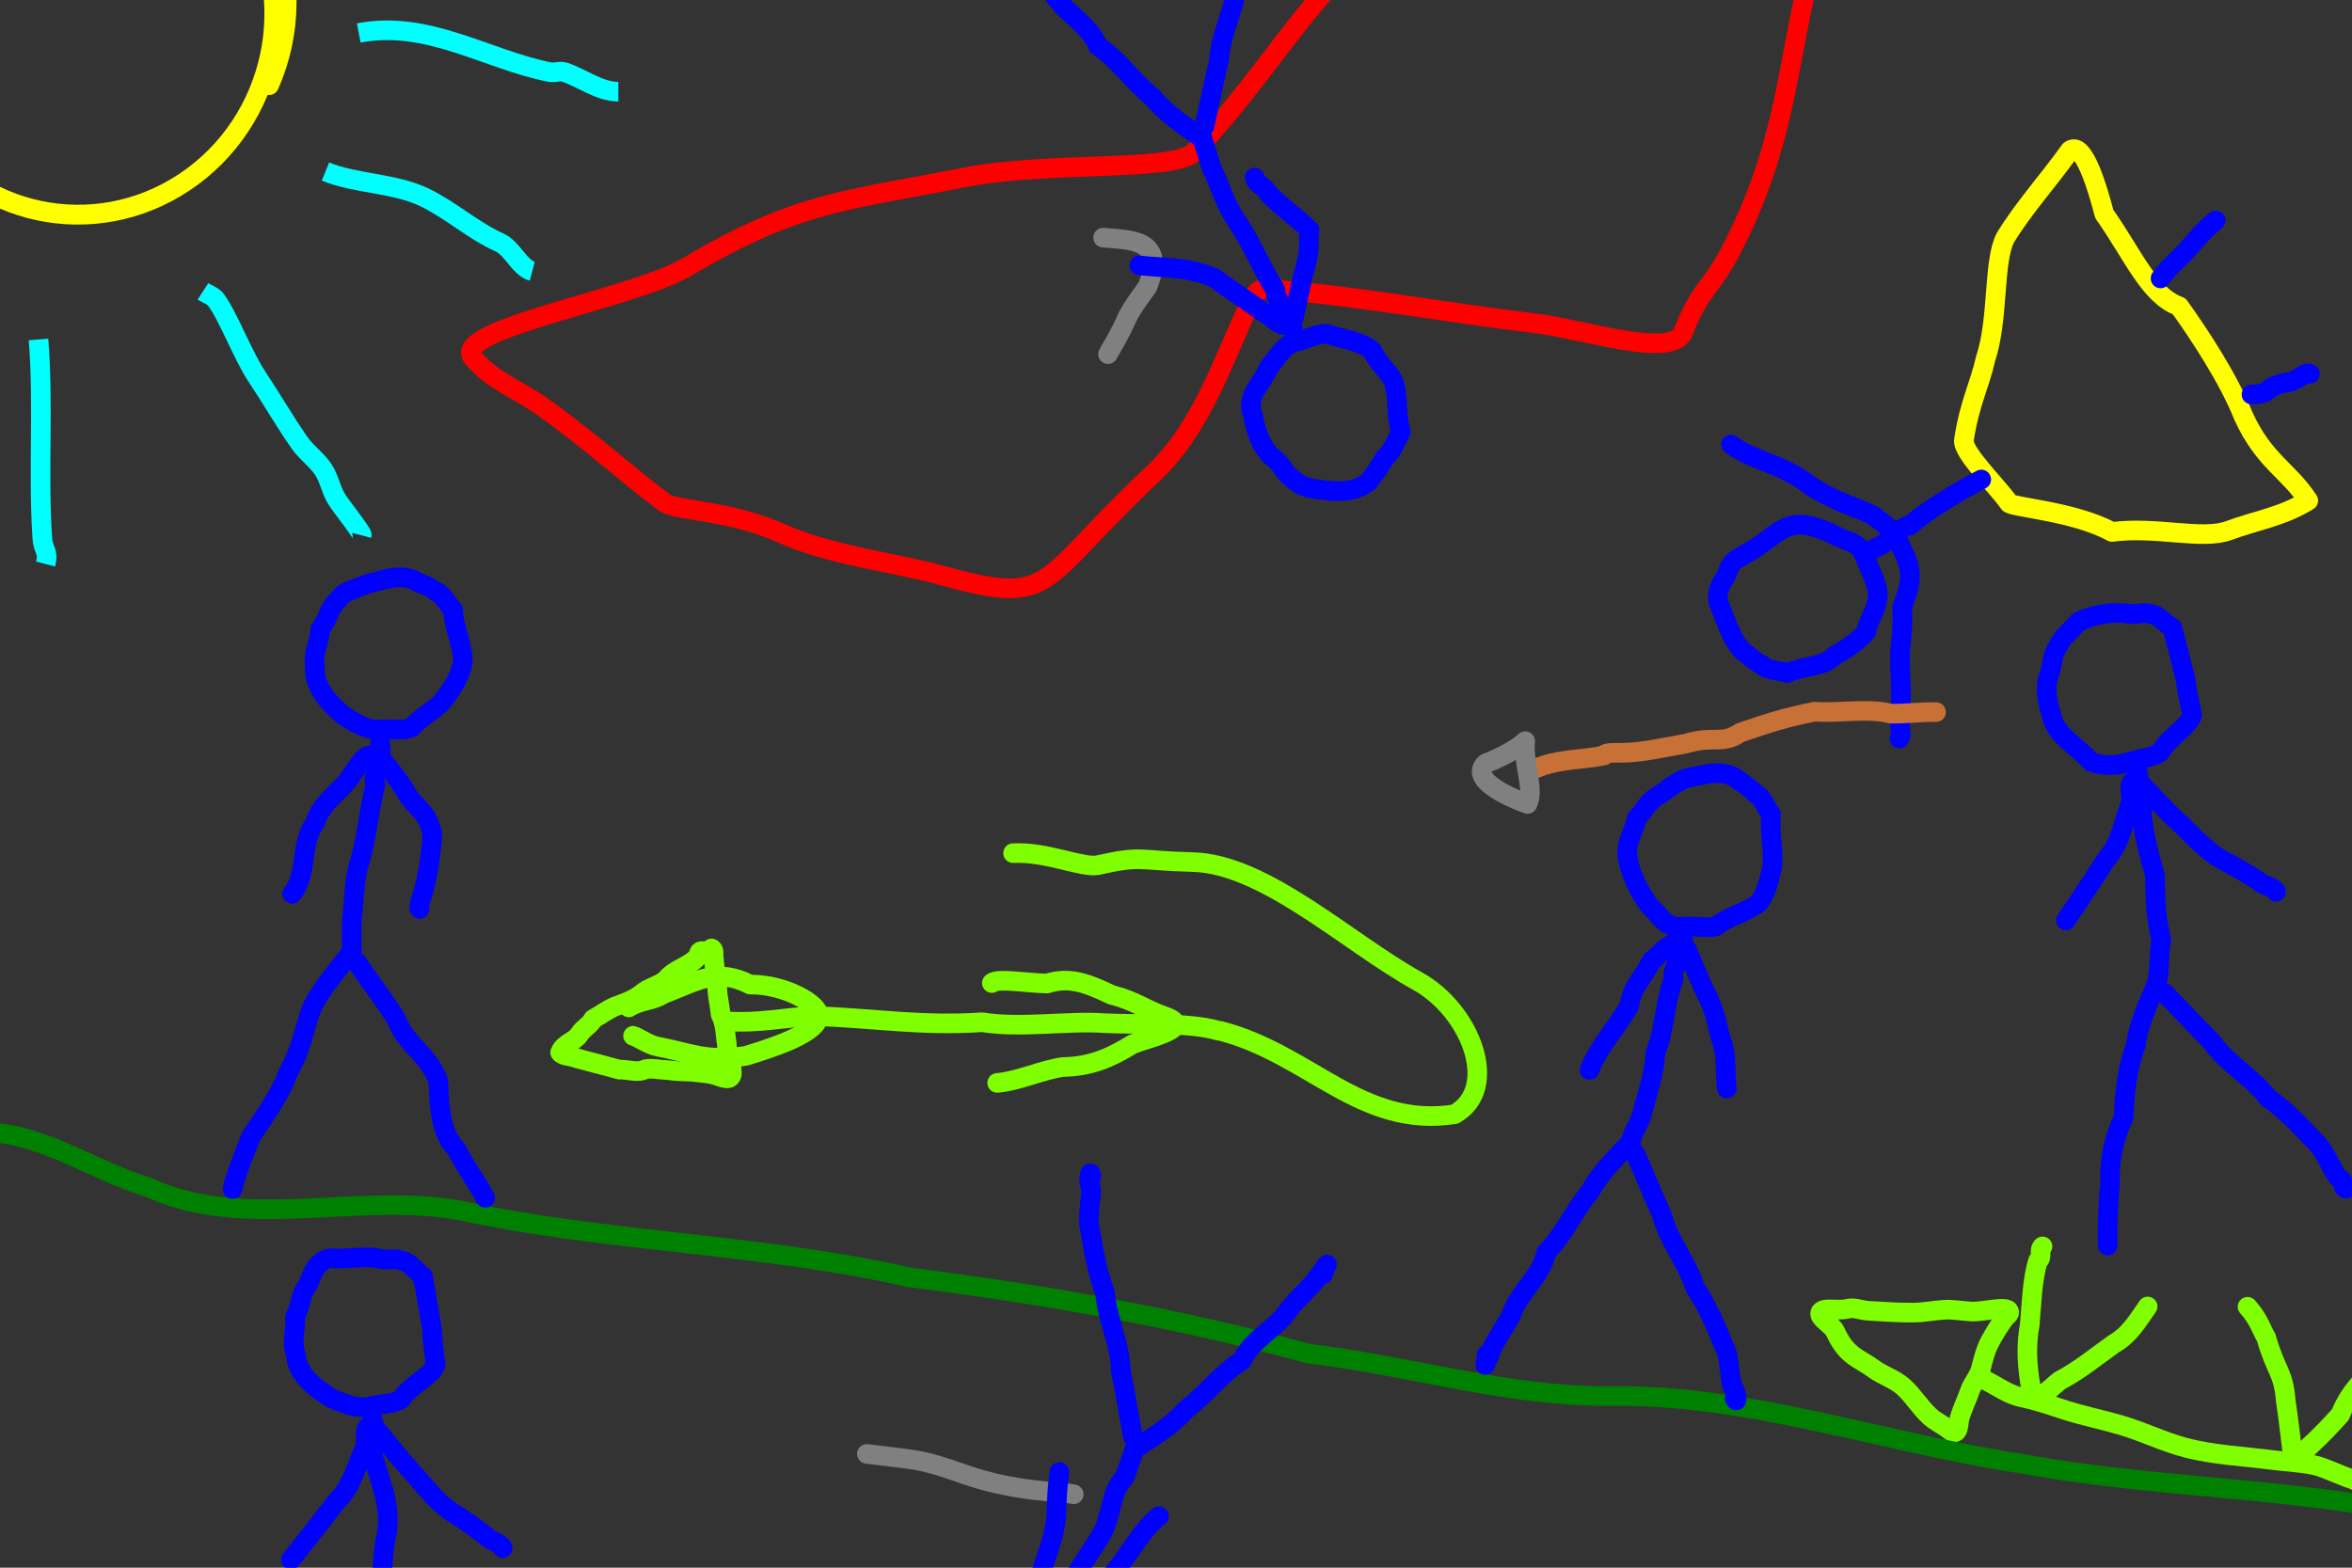 <?xml version="1.0" encoding="UTF-8" standalone="no"?>
<!-- Created with Inkscape (http://www.inkscape.org/) -->

<svg
   xmlns:dc="http://purl.org/dc/elements/1.1/"
   xmlns:cc="http://creativecommons.org/ns#"
   xmlns:rdf="http://www.w3.org/1999/02/22-rdf-syntax-ns#"
   xmlns:svg="http://www.w3.org/2000/svg"
   xmlns="http://www.w3.org/2000/svg"
   xmlns:sodipodi="http://sodipodi.sourceforge.net/DTD/sodipodi-0.dtd"
   xmlns:inkscape="http://www.inkscape.org/namespaces/inkscape"
   width="480"
   height="320"
   id="svg2"
   version="1.1"
   inkscape:version="0.47 r22583"
   sodipodi:docname="itnas223.svg"
   inkscape:export-xdpi="90"
   inkscape:export-ydpi="90"
   inkscape:export-filename="itnas223.png">
  <rect width="100%" height="100%" fill="#333333" stroke="none"/>
  <defs
     id="defs4" />
  <sodipodi:namedview
     id="base"
     pagecolor="#ffffff"
     bordercolor="#666666"
     borderopacity="1.0"
     inkscape:pageopacity="1"
     inkscape:pageshadow="2"
     inkscape:zoom="1"
     inkscape:cx="249.66272"
     inkscape:cy="178.04878"
     inkscape:document-units="px"
     inkscape:current-layer="layer1"
     showgrid="false"
     inkscape:snap-nodes="true"
     inkscape:snap-global="false"
     inkscape:snap-grids="true"
     showguides="true"
     inkscape:window-width="1280"
     inkscape:window-height="998"
     inkscape:window-x="-4"
     inkscape:window-y="-4"
     inkscape:window-maximized="1">
    <inkscape:grid
       empspacing="5"
       visible="true"
       enabled="true"
       snapvisiblegridlinesonly="true"
       type="xygrid"
       id="grid2816" />
  </sodipodi:namedview>
  <g
     inkscape:label="Layer 1"
     inkscape:groupmode="layer"
     id="layer1"
     transform="translate(0,0)">
    <g
       id="g4206"
       transform="matrix(0.253,-0.967,0.967,0.253,-1756.534,-66.556)">
      <path
         sodipodi:open="true"
         inkscape:transform-center-y="29.238219"
         inkscape:transform-center-x="-32.091535"
         transform="matrix(-1.101,-0.08,0.082,-1.07,828.54,2023.219)"
         sodipodi:end="4.8040282"
         sodipodi:start="0.80631561"
         d="m 446.687,263.774 c -14.649,14.048 -37.913,13.562 -51.961,-1.087 -14.048,-14.649 -13.562,-37.913 1.087,-51.961 7.687,-7.372 18.194,-11.046 28.8,-10.072"
         sodipodi:ry="36.75"
         sodipodi:rx="36.75"
         sodipodi:cy="237.25"
         sodipodi:cx="421.25"
         id="path3750"
         style="color:#000000;fill:none;stroke:#ffff00;stroke-width:3.674;stroke-linecap:round;stroke-linejoin:round;stroke-miterlimit:4;stroke-opacity:1;stroke-dasharray:none;stroke-dashoffset:0;marker:none;visibility:visible;display:inline;overflow:visible;enable-background:accumulate"
         sodipodi:type="arc" />
      <path
         transform="matrix(1.104,0,0,1.073,-83.736,1479.149)"
         sodipodi:open="true"
         sodipodi:end="4.0435768"
         sodipodi:start="0.73974463"
         sodipodi:type="arc"
         style="color:#000000;fill:none;stroke:#ffff00;stroke-width:3.674;stroke-linecap:round;stroke-linejoin:round;stroke-miterlimit:4;stroke-opacity:1;stroke-dasharray:none;stroke-dashoffset:0;marker:none;visibility:visible;display:inline;overflow:visible;enable-background:accumulate"
         id="path3752"
         sodipodi:cx="421.25"
         sodipodi:cy="237.25"
         sodipodi:rx="36.75"
         sodipodi:ry="36.75"
         d="m 448.395,262.023 c -13.682,14.992 -36.926,16.054 -51.918,2.372 -14.992,-13.682 -16.054,-36.926 -2.372,-51.918 1.34,-1.469 2.798,-2.826 4.358,-4.059" />
      <path
         id="path3761"
         d="m 322.308,1709.109 c -8.138,-0.029 -40.644,0.356 -45,-4"
         style="color:#000000;fill:none;stroke:#00ffff;stroke-width:4;stroke-linecap:butt;stroke-linejoin:miter;stroke-miterlimit:4;stroke-opacity:1;stroke-dasharray:none;stroke-dashoffset:0;marker:none;visibility:visible;display:inline;overflow:visible;enable-background:accumulate" />
      <path
         id="path3763"
         d="m 315.308,1742.109 c -12.718,4.448 -26.171,6.723 -39,11 -2.622,0.874 -2.191,2 -5,2"
         style="color:#000000;fill:none;stroke:#00ffff;stroke-width:4;stroke-linecap:butt;stroke-linejoin:miter;stroke-miterlimit:4;stroke-opacity:1;stroke-dasharray:none;stroke-dashoffset:0;marker:none;visibility:visible;display:inline;overflow:visible;enable-background:accumulate" />
      <path
         id="path3765-5"
         d="m 333.308,1772.109 c -0.333,1 -0.342,2.177 -1,3 -2.609,3.261 -9.697,8.285 -13,12 -3.605,4.056 -7.495,7.858 -11,12 -1.553,1.835 -2.392,4.213 -4,6 -1.428,1.586 -3.491,2.491 -5,4 -1.247,1.247 -5.462,7 -6,7"
         style="color:#000000;fill:none;stroke:#00ffff;stroke-width:4;stroke-linecap:butt;stroke-linejoin:miter;stroke-miterlimit:4;stroke-opacity:1;stroke-dasharray:none;stroke-dashoffset:0;marker:none;visibility:visible;display:inline;overflow:visible;enable-background:accumulate" />
      <path
         id="path3767"
         d="m 363.308,1790.109 c -0.875,6.823 1.346,14.271 0,21 -1.164,5.821 -4.041,11.247 -5,17 -0.492,2.951 -4,5.304 -4,8"
         style="color:#000000;fill:none;stroke:#00ffff;stroke-width:4;stroke-linecap:butt;stroke-linejoin:miter;stroke-miterlimit:4;stroke-opacity:1;stroke-dasharray:none;stroke-dashoffset:0;marker:none;visibility:visible;display:inline;overflow:visible;enable-background:accumulate" />
      <path
         id="path3775-1"
         d="m 392.411,1789.523 c 6.191,12.931 1.36,26.518 2.137,39.755 0.059,0.998 0.825,1.904 0.76,2.902 -0.252,3.833 -2.066,7.904 -1.084,11.654"
         style="color:#000000;fill:none;stroke:#00ffff;stroke-width:4;stroke-linecap:butt;stroke-linejoin:miter;stroke-miterlimit:4;stroke-opacity:1;stroke-dasharray:none;stroke-dashoffset:0;marker:none;visibility:visible;display:inline;overflow:visible;enable-background:accumulate" />
    </g>
    <path
       style="fill:none;stroke:#80ff00;stroke-width:4;stroke-linecap:round;stroke-linejoin:round;stroke-miterlimit:4;stroke-opacity:1;stroke-dasharray:none"
       d="m 480.731,302.241 c 6.55,0.475 11.946,5.329 17.775,8.148 5.289,2.736 8.742,6.44 13.421,11.075 3.81,4.811 9.618,9.396 17.036,12.485 6.305,2.472 12.926,3.751 19.952,3.373 4.014,0.028 8.109,0.296 11.674,-1.305 8.533,-2.443 15.64,-6.916 24.411,-9.006 3.434,-1.416 7.574,-3.094 8.272,-3.444 6.573,-1.482 8.801,-8.147 9.023,-11.31 -0.337,0.279 0.096,-1.566 0.504,-1.765"
       id="path4123"
       sodipodi:nodetypes="cccccccccc" />
    <path
       style="fill:none;stroke:#80ff00;stroke-width:4;stroke-linecap:round;stroke-linejoin:round;stroke-miterlimit:4;stroke-opacity:1;stroke-dasharray:none"
       d="m 438.297,266.68 c -1.967,2.812 -3.713,5.849 -6.926,7.646 -3.59,2.563 -7.003,5.382 -11.045,7.518 -2.227,1.729 -6.872,6.781 -5.861,1.403 -0.793,-4.43 -1.015,-8.672 -0.24,-12.776 0.401,-4.37 0.503,-9.371 1.698,-13.108 1.053,-0.72 0.042,-2.122 0.917,-2.946"
       id="path2956" />
    <path
       style="color:#000000;fill:none;stroke:#80ff00;stroke-width:4;stroke-linecap:round;stroke-linejoin:round;stroke-miterlimit:4;stroke-opacity:1;stroke-dasharray:none;stroke-dashoffset:0;marker:none;visibility:visible;display:inline;overflow:visible;enable-background:accumulate"
       d="m 405.391,281.849 c 2.475,1.263 4.552,2.864 7.42,3.444 2.976,0.603 5.848,1.624 8.797,2.579 3.248,1.051 7.602,1.966 11.244,3.03 4.549,1.329 8.5,3.355 13.148,4.586 5.667,1.501 11.705,1.755 17.589,2.512 2.959,0.381 5.904,0.474 8.848,1.114 2.271,0.494 6.486,2.697 8.67,3.106"
       id="path2833"
       sodipodi:nodetypes="csssssss" />
    <path
       style="color:#000000;fill:none;stroke:#80ff00;stroke-width:4;stroke-linecap:round;stroke-linejoin:round;stroke-miterlimit:4;stroke-opacity:1;stroke-dasharray:none;stroke-dashoffset:0;marker:none;visibility:visible;display:inline;overflow:visible;enable-background:accumulate"
       d="m 410.007,267.674 c -0.415,-1.233 -5.315,0.152 -7.626,0.042 -1.878,-0.09 -3.76,-0.477 -5.614,-0.363 -2.057,0.126 -4.097,0.543 -6.157,0.578 -3.092,0.053 -6.208,-0.202 -9.311,-0.369 -1.517,-0.081 -2.877,-0.785 -4.327,-0.396 -1.801,0.483 -5.025,-0.442 -5.481,0.769 -0.424,1.126 2.409,2.429 3.106,3.971 2.242,4.958 4.858,5.351 7.707,7.452 2.011,1.484 4.293,2.072 6.131,3.716 2.016,1.802 3.368,4.167 5.36,5.996 1.254,1.151 2.806,1.819 4.107,2.865 1.945,1.564 1.727,-1.435 2.02,-2.463 0.542,-1.902 1.437,-3.672 2.082,-5.537 0.557,-1.611 1.831,-2.903 2.268,-4.612 0.472,-1.848 0.936,-3.763 1.833,-5.441 0.859,-1.606 1.837,-3.182 2.909,-4.688 0.527,-0.74 1.201,-0.899 0.992,-1.521 z"
       id="path2870"
       sodipodi:nodetypes="csssssssssssssssss" />
    <path
       style="fill:none;stroke:#80ff00;stroke-width:4;stroke-linecap:round;stroke-linejoin:round;stroke-miterlimit:4;stroke-opacity:1;stroke-dasharray:none"
       d="m 489.272,272.107 c -0.28,0.549 -2.823,3.295 -3.568,4.757 -2.398,4.576 -5.6,5.845 -8.107,11.922 -3.86,4.282 -5.907,6.115 -9.522,9.396 -0.574,-4.039 -0.961,-8.118 -1.582,-12.144 -0.495,-6.166 -2.003,-5.95 -4.002,-13.017 -0.881,-1.329 -1.403,-3.618 -3.813,-6.281"
       id="path2958-6"
       sodipodi:nodetypes="ccccccc" />
    <path
       style="color:#000000;fill:none;stroke:#008000;stroke-width:4;stroke-linecap:butt;stroke-linejoin:miter;stroke-miterlimit:4;stroke-opacity:1;stroke-dasharray:none;stroke-dashoffset:0;marker:none;visibility:visible;display:inline;overflow:visible;enable-background:accumulate"
       d="m 509.277,313.435 c -31.015,-10.194 -64.452,-8.694 -96.409,-14.621 -28.438,-4.247 -56.129,-14.392 -84.952,-13.839 -20.786,-0.023 -40.349,-6.233 -60.908,-8.679 -26.755,-7.282 -53.491,-12.006 -81.444,-15.556 -29.36,-6.783 -62.156,-7.231 -91.469,-13.623 -21.042,-3.91 -44.138,4.364 -63.845,-4.767 -10.796,-3.244 -20.58,-10.398 -32.072,-11.226"
       id="path4190"
       sodipodi:nodetypes="cccccccc" />
    <path
       style="fill:none;stroke:#80ff00;stroke-width:4;stroke-linecap:round;stroke-linejoin:round;stroke-miterlimit:4;stroke-opacity:1;stroke-dasharray:none"
       d="m 145.205,193.603 c -0.061,1.873 -2.643,-0.739 -2.622,1.476 -1.841,2.28 -4.903,2.599 -6.707,4.942 -1.501,1.241 -3.505,1.538 -4.98,2.828 -1.589,1.291 -3.48,1.904 -5.345,2.582 -1.592,0.673 -2.964,1.753 -4.477,2.566 -0.769,1.401 -1.972,1.775 -2.829,3.111 -1.04,1.606 -3.152,1.775 -3.93,3.727 0.445,0.746 2.322,0.72 3.331,1.163 2.925,0.781 5.851,1.565 8.776,2.342 1.756,-0.089 3.691,0.76 5.271,-0.083 1.408,-0.29 2.931,0.136 4.381,0.158 1.629,0.228 3.477,0.312 5.159,0.355 1.76,0.252 3.498,0.22 5.285,0.877 1.401,0.512 3.164,1.124 2.804,-1.293 0.104,-1.752 -1.085,-3.469 -0.973,-5.232 -0.385,-2.018 -0.224,-3.987 -1.286,-6.042 -0.179,-2.099 -0.852,-4.362 -0.651,-6.394 -0.506,-1.84 -0.574,-3.773 -0.794,-5.572 0.006,-0.445 0.161,-1.293 -0.413,-1.511 z"
       id="path2942" />
    <path
       style="fill:none;stroke:#80ff00;stroke-width:4;stroke-linecap:round;stroke-linejoin:round;stroke-miterlimit:4;stroke-opacity:1;stroke-dasharray:none"
       d="m 129.196,211.43 c 0.759,0.132 3.144,1.885 5.164,2.234 6.351,1.173 9.66,3.119 17.889,1.853 4.446,-1.389 15.586,-4.709 14.703,-8.48 0.182,-1.832 -6.309,-6.098 -13.857,-6.067 -6.826,-3.4 -10.35,-0.943 -17.852,2.012 -1.972,1.314 -4.613,1.171 -6.904,2.656"
       id="path2958"
       sodipodi:nodetypes="ccccccc" />
    <path
       style="color:#000000;fill:none;stroke:#80ff00;stroke-width:4;stroke-linecap:round;stroke-linejoin:round;stroke-miterlimit:4;stroke-opacity:1;stroke-dasharray:none;stroke-dashoffset:0;marker:none;visibility:visible;display:inline;overflow:visible;enable-background:accumulate"
       d="m 249.234,210.472 c 18.199,4.783 28.504,19.878 47.592,16.976 9.41,-5.223 3.395,-21.123 -7.513,-27.171 -14.291,-7.924 -31.16,-23.951 -45.94,-24.31 -11.355,-0.276 -10.132,-1.434 -19.272,0.619 -3.074,0.69 -10.509,-2.807 -17.352,-2.435"
       id="path4125"
       sodipodi:nodetypes="ccssss" />
    <path
       style="fill:none;stroke:#80ff00;stroke-width:4;stroke-linecap:round;stroke-linejoin:round;stroke-miterlimit:4;stroke-opacity:1;stroke-dasharray:none"
       d="m 203.502,221.045 c 4.277,-0.334 9.241,-2.69 13.448,-3.244 5.512,-0.114 9.374,-1.688 14.24,-4.685 3.275,-1.3 12.989,-3.326 6.556,-5.65 -4.252,-1.456 -5.798,-3.081 -10.927,-4.408 -4.961,-2.343 -8.453,-3.758 -13.138,-2.307 -3.476,-0.006 -10.226,-1.178 -11.266,-0.095"
       id="path2956-7"
       sodipodi:nodetypes="ccccccc" />
    <path
       style="fill:none;stroke:#80ff00;stroke-width:4;stroke-linecap:round;stroke-linejoin:round;stroke-miterlimit:4;stroke-opacity:1;stroke-dasharray:none"
       d="m 148.665,208.502 c 6.258,0.37 11.239,-0.767 17.298,-1.124 12.406,0.458 22.166,2.123 34.497,1.283 7.655,1.273 17.714,-0.344 24.725,0.18 6.436,0.365 17.456,-0.245 23.392,1.531"
       id="path2952-1" />
    <g
       id="g5839"
       transform="matrix(0.991,-0.134,0.134,0.991,-44.464,61.89)">
      <path
         sodipodi:nodetypes="cccccsccccccc"
         id="path2905"
         d="m 372.351,148.129 c -3.258,0.665 -4.932,2.326 -6.579,2.8 -2.916,1.629 -1.952,1.625 -4.776,3.934 -0.749,2.507 -2.679,4.146 -2.916,7.03 -0.109,3.949 1.49,8.19 3.216,11.294 1.94,1.979 2.137,4.844 6.264,4.916 2.072,0.036 4.531,1.063 6.506,0.819 2.447,-1.589 6.695,-2.01 9.299,-3.574 1.984,-2.003 2.711,-4.57 3.664,-6.801 0.882,-3.547 0.352,-7.27 1.234,-10.817 -1.039,-1.616 -1.198,-3.785 -2.642,-4.577 -0.636,-1.086 -2.85,-2.993 -3.826,-3.921 -2.626,-1.962 -6.283,-1.289 -9.444,-1.103 z"
         style="fill:none;stroke:#0000ff;stroke-width:4;stroke-linecap:round;stroke-linejoin:round;stroke-miterlimit:4;stroke-opacity:1;stroke-dasharray:none" />
      <path
         sodipodi:nodetypes="ccccc"
         id="path2907"
         d="m 367.102,180.293 c -0.206,3.37 -3.644,6.634 -3.041,8.111 -2.505,4.508 -3.16,9.988 -5.721,14.458 -0.702,3.986 -2.571,7.6 -4.163,11.406 -0.49,1.969 -2.73,3.937 -3.22,5.905"
         style="fill:none;stroke:#0000ff;stroke-width:4;stroke-linecap:round;stroke-linejoin:round;stroke-miterlimit:4;stroke-opacity:1;stroke-dasharray:none" />
      <path
         d="m 351.504,222.661 c 0.842,2.77 2.435,8.961 3.72,13.156 0.72,5.792 3.762,10.042 4.719,15.662 1.974,3.882 3.012,7.884 4.221,12.433 1.149,2.627 -0.074,8.323 0.979,9.218 0.201,0.317 0.332,3.435 -0.221,1.789 m -13.965,-54.746 c -3.401,2.795 -7.087,5.404 -9.669,9.016 -3.784,3.414 -6.434,7.983 -10.483,11.053 -1.64,4.731 -6.522,7.135 -8.705,11.552 -2.057,2.998 -4.293,4.929 -5.956,8.316 -1.125,1.035 -0.827,2.552 -0.182,-0.829"
         style="fill:none;stroke:#0000ff;stroke-width:4;stroke-linecap:round;stroke-linejoin:round;stroke-miterlimit:4;stroke-opacity:1;stroke-dasharray:none"
         id="path2909" />
      <path
         sodipodi:nodetypes="ccccccc"
         id="path2911"
         d="m 344.569,204.512 c 2.03,-3.863 5.818,-7.067 9.709,-11.733 1.293,-4.262 2.712,-4.249 5.881,-8.733 1.497,-0.47 5.069,-4.998 7.294,-1.462 1.109,3.791 1.896,7.232 2.84,9.87 1.558,4.364 1.097,6.751 1.919,10.616 0.426,2.632 -0.401,6.339 -0.405,8.955"
         style="fill:none;stroke:#0000ff;stroke-width:4;stroke-linecap:round;stroke-linejoin:round;stroke-miterlimit:4;stroke-opacity:1;stroke-dasharray:none" />
    </g>
    <g
       id="g5825"
       transform="matrix(0.993,-0.12,0.12,0.993,-14.975,38.501)">
      <path
         sodipodi:nodetypes="cssssssssssssssssss"
         id="path4914"
         d="m 265.492,55.235 c -7.19,11.326 -12.902,24.374 -24.128,32.612 -26.275,19.282 -22.879,24.543 -45.058,15.426 -9.787,-4.023 -22.064,-6.748 -31.745,-12.592 -9.617,-5.804 -20.753,-7.067 -22.847,-9.054 -6.211,-5.891 -14.431,-15.318 -22.572,-22.589 -4.565,-4.078 -9.402,-6.377 -12.624,-11.437 -4.019,-6.311 33.991,-7.981 45.706,-13.166 23.828,-10.548 34.149,-9.481 57.771,-11.273 18.46,-1.4 43.342,4.211 47.794,0.359 16.55,-14.321 22.459,-23.283 36.17,-34.193 13.865,-11.032 54.521,-26.45 60.176,-29.984 30.323,-18.946 53.26,-38.205 46.076,6.779 -2.053,12.858 -11.029,28.936 -15.249,41.172 -5.723,16.594 -8.602,31.15 -20.679,48.95 -5.424,7.994 -7.185,6.991 -12.008,15.834 -2.852,5.229 -20.529,-3.167 -29.588,-5.378 -18.363,-4.483 -35.685,-9.963 -50.752,-12.94 -2.91,-0.575 -4.371,-1.788 -6.442,1.473 z"
         style="color:#000000;fill:none;stroke:#ff0000;stroke-width:4;stroke-linecap:round;stroke-linejoin:round;stroke-miterlimit:4;stroke-opacity:1;stroke-dasharray:none;stroke-dashoffset:0;marker:none;visibility:visible;display:inline;overflow:visible;enable-background:accumulate" />
      <path
         sodipodi:nodetypes="cccccsccccccc"
         style="fill:none;stroke:#0000ff;stroke-width:4;stroke-linecap:round;stroke-linejoin:round;stroke-miterlimit:4;stroke-opacity:1;stroke-dasharray:none"
         d="m 275.051,95.125 c -3.235,-0.745 -4.009,-1.339 -5.392,-2.786 -2.309,-2.308 -1.384,-2.949 -4.058,-5.43 -1.591,-2.174 -2.416,-5.68 -2.472,-8.574 -1.181,-4.03 2.397,-5.736 4.413,-9.322 2.096,-1.84 3.469,-4.215 6.389,-4.517 2.062,-0.212 4.257,-1.153 6.213,-0.787 2.203,1.202 6.892,2.267 8.809,4.647 0.599,2.398 2.663,4.318 3.475,6.604 0.66,3.595 -0.429,6.815 0.23,10.41 -1.138,1.548 -2.346,4.078 -3.836,4.779 -0.702,1.044 -2.921,3.67 -3.952,4.536 -2.743,1.795 -6.332,1.407 -9.818,0.438 z"
         id="path4851" />
      <path
         style="fill:none;stroke:#0000ff;stroke-width:4;stroke-linecap:round;stroke-linejoin:round;stroke-miterlimit:4;stroke-opacity:1;stroke-dasharray:none"
         d="m 273.28,61.911 c 0.004,-3.377 -3.223,-6.848 -2.529,-8.285 -2.219,-4.655 -3.56,-9.728 -5.838,-14.35 -2.214,-3.882 -2.809,-8.291 -4.162,-12.189 -0.366,-1.995 -0.733,-3.99 -1.099,-5.986"
         id="path4853" />
      <path
         id="path4855"
         style="fill:none;stroke:#0000ff;stroke-width:4;stroke-linecap:round;stroke-linejoin:round;stroke-miterlimit:4;stroke-opacity:1;stroke-dasharray:none"
         d="m 260.352,18.652 c 1.013,-2.713 2.988,-8.792 4.533,-12.898 1.08,-5.736 4.38,-9.788 5.686,-15.338 2.213,-3.751 3.498,-7.681 4.988,-12.146 1.311,-2.551 0.445,-8.312 1.552,-9.139 0.22,-0.303 0.546,-3.408 -0.109,-1.799 m -17.35,53.77 c -3.22,-3.001 -6.736,-5.835 -9.088,-9.601 -3.564,-3.643 -5.924,-8.368 -9.774,-11.685 -1.342,-4.824 -6.065,-7.527 -7.968,-12.072 -1.866,-3.12 -3.977,-5.187 -5.426,-8.671 -1.058,-1.103 -0.667,-2.599 -0.233,0.816" />
      <path
         sodipodi:nodetypes="ccc"
         id="path2859"
         d="m 235.241,62.456 c 6.623,-8.663 2.691,-5.194 9.663,-12.699 5.154,-9.387 -2.38,-9.83 -7.798,-11.028"
         style="color:#000000;fill:none;stroke:#808080;stroke-width:4;stroke-linecap:round;stroke-linejoin:round;stroke-miterlimit:4;stroke-opacity:1;stroke-dasharray:none;stroke-dashoffset:0;marker:none;visibility:visible;display:inline;overflow:visible;enable-background:accumulate" />
      <path
         sodipodi:nodetypes="cccccccc"
         style="fill:none;stroke:#0000ff;stroke-width:4;stroke-linecap:round;stroke-linejoin:round;stroke-miterlimit:4;stroke-opacity:1;stroke-dasharray:none"
         d="m 243.763,45.223 c 4.933,1.252 9.657,1.283 15.022,4.487 2.837,2.793 6.683,5.877 9.137,8.228 1.465,0.562 3.41,5.099 5.851,1.708 1.343,-3.714 2.343,-7.1 3.45,-9.674 1.827,-4.259 1.24,-5.655 1.895,-7.746 -1.601,-2.133 -6.207,-6.394 -7.598,-8.678 -0.524,-1.252 -2.164,-2.039 -2.246,-3.286"
         id="path4857" />
    </g>
    <g
       id="g5851"
       transform="matrix(0.993,-0.12,0.12,0.993,-12.975,59.501)">
      <path
         id="path4859"
         d="m 56.02,205.484 c -3.115,0.343 -4.032,3.094 -5.048,4.819 -2.321,2.403 -1.43,3.238 -3.466,6.264 0.008,2.617 -1.366,4.743 -0.758,7.573 -0.227,4.193 3.338,7.547 6.344,9.882 2.461,1.311 4.743,2.83 7.654,2.454 2.056,-0.266 4.408,0.148 6.228,-0.657 2.094,-2.623 6.658,-3.821 7.869,-6.111 0.034,-2.472 -0.131,-4.919 0.136,-7.33 -0.181,-3.651 -0.36,-7.301 -0.541,-10.952 -1.462,-1.246 -2.241,-3.277 -3.853,-3.618 -0.923,-0.856 -3.083,-0.349 -4.285,-0.955 -3.081,-1.119 -6.745,-0.602 -10.28,-1.371 z"
         style="fill:none;stroke:#0000ff;stroke-width:4;stroke-linecap:round;stroke-linejoin:round;stroke-miterlimit:4;stroke-opacity:1;stroke-dasharray:none" />
      <path
         sodipodi:nodetypes="ccccc"
         id="path4861"
         d="m 60.704,239.146 c 0.777,3.286 -1.57,7.404 -0.565,8.644 0.516,3.966 2.619,10.189 0.254,16.012 -1.267,4.286 -1.367,7.654 -2.675,12.111 -0.269,2.011 -1.037,4.052 -0.937,6.078"
         style="fill:none;stroke:#0000ff;stroke-width:4;stroke-linecap:round;stroke-linejoin:round;stroke-miterlimit:4;stroke-opacity:1;stroke-dasharray:none" />
      <path
         sodipodi:nodetypes="cccccsccccccc"
         d="m 58.023,284.215 c 1.809,2.409 5.189,7.874 7.366,11.518 3.436,4.477 5.279,9.592 9.046,13.629 3.845,5.356 5.193,8.199 7.636,10.682 1.86,2.183 2.336,7.989 3.603,8.541 0.24,0.207 1.01,2.342 0.637,2.147 -0.069,-0.036 -0.176,-0.151 -0.332,-0.371 m -29.199,-48.369 c -2.096,4.01 -3.823,8.62 -6.649,11.426 -2.635,4.362 -2.613,8.618 -4.895,13.966 -3.737,4.265 -6.125,8.576 -6.937,13.222 -1.103,3.465 -2.684,5.96 -3.297,9.683 -0.778,1.316 -0.054,2.682 -0.414,-0.741"
         style="fill:none;stroke:#0000ff;stroke-width:4;stroke-linecap:round;stroke-linejoin:round;stroke-miterlimit:4;stroke-opacity:1;stroke-dasharray:none"
         id="path4863" />
      <path
         id="path4865"
         d="m 40.746,265.622 c 3.654,-3.572 7.287,-7.234 10.793,-10.815 3.262,-2.348 4.798,-6.714 6.649,-9.565 1.297,-0.883 -0.138,-6.746 3.015,-4.005 2.158,3.308 3.906,6.375 5.573,8.627 2.753,3.727 4.85,7.938 8.669,10.821 2.046,1.71 3.67,3.163 5.547,5.068 0.797,1.098 2.573,1.49 2.938,2.685"
         style="fill:none;stroke:#0000ff;stroke-width:4;stroke-linecap:round;stroke-linejoin:round;stroke-miterlimit:4;stroke-opacity:1;stroke-dasharray:none" />
    </g>
    <path
       style="color:#000000;fill:none;stroke:#808080;stroke-width:4;stroke-linecap:round;stroke-linejoin:round;stroke-miterlimit:4;stroke-opacity:1;stroke-dasharray:none;stroke-dashoffset:0;marker:none;visibility:visible;display:inline;overflow:visible;enable-background:accumulate"
       d="m 176.914,296.777 c 10.878,1.389 10.536,0.876 20.114,4.233 10.107,3.541 19.362,3.428 22.101,4.005"
       id="path2859-1"
       sodipodi:nodetypes="csc" />
    <g
       id="g5845"
       transform="matrix(-0.481,-0.877,0.877,-0.481,63.81,632.977)">
      <path
         sodipodi:nodetypes="cccccsccccccc"
         id="path4875"
         d="m 166.317,249.918 c -0.786,3.033 -1.42,5.257 -1.12,7.236 -0.286,3.328 0.295,3.722 1.975,6.9 0.613,3.117 2.557,5.026 4.813,6.839 2.433,3.324 6.209,3.827 9.816,3.332 2.737,-0.534 5.465,-0.795 7.488,-2.922 1.428,-1.503 3.514,-2.665 4.42,-4.438 1.301,-3.17 2.064,-6.915 1.38,-9.48 -1.533,-1.94 -1.594,-5.688 -2.907,-7.727 -2.443,-2.719 -5.621,-3.71 -8.064,-6.429 -1.92,-0.045 -2.956,0.227 -5.195,-0.219 -1.139,-0.537 -4.164,-0.326 -5.48,-0.038 -3.097,1.074 -4.818,3.403 -7.126,6.946 z"
         style="fill:none;stroke:#0000ff;stroke-width:4;stroke-linecap:round;stroke-linejoin:round;stroke-miterlimit:4;stroke-opacity:1;stroke-dasharray:none" />
      <path
         sodipodi:nodetypes="ccccc"
         id="path4877"
         d="m 190.939,273.4 c 2.675,2.06 2.814,7.043 4.376,7.372 2.109,4.305 2.89,5.327 7.314,13.62 2.118,3.933 7.171,6.17 8.22,10.205 1.356,1.509 2.711,3.018 4.066,4.528"
         style="fill:none;stroke:#0000ff;stroke-width:4;stroke-linecap:round;stroke-linejoin:round;stroke-miterlimit:4;stroke-opacity:1;stroke-dasharray:none" />
      <path
         d="m 217.282,310.067 c 2.767,0.855 8.786,3.007 12.98,4.293 5.2,2.651 10.425,2.514 15.615,4.872 4.321,0.541 8.218,1.925 12.663,3.474 2.82,0.521 6.851,4.727 8.183,4.357 0.375,0.011 3.031,1.65 1.357,1.186 M 214.915,309.125 c 0.408,4.383 0.503,8.898 2.046,13.061 0.706,5.047 3.004,9.803 3.277,14.877 2.998,4.01 2.252,9.401 4.687,13.684 1.329,3.384 1.676,6.318 3.548,9.594 0.226,1.512 1.65,2.116 -0.789,-0.314"
         style="fill:none;stroke:#0000ff;stroke-width:4;stroke-linecap:round;stroke-linejoin:round;stroke-miterlimit:4;stroke-opacity:1;stroke-dasharray:none"
         id="path4879" />
      <path
         sodipodi:nodetypes="ccccccc"
         id="path4881"
         d="m 200.519,306.919 c -0.751,-5.054 -5.734,-11.739 -6.58,-16.679 0.011,-4.019 -3.487,-7.615 -3.849,-10.994 0.45,-1.503 -1.233,-4.991 2.943,-4.851 3.761,1.207 6.608,3.64 8.609,5.6 3.308,3.245 6.044,7.071 10.271,9.315 2.291,1.364 4.124,2.543 6.279,4.127"
         style="fill:none;stroke:#0000ff;stroke-width:4;stroke-linecap:round;stroke-linejoin:round;stroke-miterlimit:4;stroke-opacity:1;stroke-dasharray:none" />
    </g>
    <g
       id="g5833"
       transform="matrix(0.991,-0.134,0.134,0.991,-58.462,62.095)">
      <path
         sodipodi:nodetypes="cccccsccccccc"
         style="fill:none;stroke:#0000ff;stroke-width:4;stroke-linecap:round;stroke-linejoin:round;stroke-miterlimit:4;stroke-opacity:1;stroke-dasharray:none"
         d="m 469.647,128.859 c -2.342,2.035 -3.715,2.676 -4.717,4.26 -2.156,2.552 -1.389,3.502 -3.043,6.304 -1.056,2.61 -0.695,5.354 -0.255,7.784 0.116,3.877 4.018,6.552 6.809,10.5 2.543,1.145 5.097,1.448 7.977,0.881 2.034,-0.401 4.408,-0.145 6.171,-1.068 1.916,-2.756 6.39,-4.254 7.446,-6.619 -0.13,-2.469 -0.457,-4.899 -0.35,-7.323 -0.422,-3.631 -0.844,-7.261 -1.266,-10.892 -1.541,-1.147 -2.453,-3.121 -4.084,-3.354 -0.978,-0.793 -3.099,-0.144 -4.339,-0.669 -3.148,-0.913 -6.77,-0.861 -10.348,0.197 z"
         id="path4883" />
      <path
         sodipodi:nodetypes="ccccc"
         style="fill:none;stroke:#0000ff;stroke-width:4;stroke-linecap:round;stroke-linejoin:round;stroke-miterlimit:4;stroke-opacity:1;stroke-dasharray:none"
         d="m 475.478,204.327 c 1.225,-3.146 1.222,-6.3 2.139,-8.639 -0.433,-5.094 -0.189,-7.219 0.498,-13.49 -0.66,-4.42 -1.12,-8.246 -0.971,-12.369 0.38,-1.993 0.01,-6.485 0.391,-8.478"
         id="path4885" />
      <path
         sodipodi:nodetypes="ccccccccccc"
         id="path4887"
         style="fill:none;stroke:#0000ff;stroke-width:4;stroke-linecap:round;stroke-linejoin:round;stroke-miterlimit:4;stroke-opacity:1;stroke-dasharray:none"
         d="m 476.865,206.399 c 1.764,2.297 5.433,7.531 8.113,11.004 2.713,5.168 7.055,8.075 9.93,12.999 3.214,2.939 5.595,6.32 8.328,10.152 2,2.055 2.86,7.817 4.161,8.284 0.299,0.226 1.52,3.099 0.423,1.752 m -32.341,-46.328 c -2.199,3.813 -4.731,7.552 -5.877,11.842 -2.34,4.527 -3.463,8.736 -4.422,14.286 -2.62,4.005 -4.094,8.224 -4.582,13.126 -0.871,3.53 -1.783,8.624 -2.148,12.381" />
      <path
         style="fill:none;stroke:#0000ff;stroke-width:4;stroke-linecap:round;stroke-linejoin:round;stroke-miterlimit:4;stroke-opacity:1;stroke-dasharray:none"
         d="m 458.892,188.96 c 3.409,-3.806 6.792,-7.701 10.052,-11.507 3.099,-2.559 4.343,-7.018 6,-9.984 1.236,-0.967 -0.585,-6.722 2.743,-4.196 2.372,3.158 4.32,6.102 6.132,8.239 2.994,3.537 5.365,7.599 9.367,10.223 2.155,1.57 3.872,2.913 5.871,4.689 0.868,1.043 2.666,1.316 3.11,2.484"
         id="path4889" />
    </g>
    <g
       id="g5806"
       transform="matrix(0.993,-0.12,0.12,0.993,-12.975,59.501)">
      <path
         inkscape:transform-center-y="10.257343"
         inkscape:transform-center-x="16.604829"
         sodipodi:nodetypes="cccccccc"
         style="fill:none;stroke:#0000ff;stroke-width:4;stroke-linecap:round;stroke-linejoin:round;stroke-miterlimit:4;stroke-opacity:1;stroke-dasharray:none"
         d="m 359.77,74.926 c 3.682,3.586 8.715,4.72 13.749,9.048 4.323,4.367 10.051,6.688 13.231,8.752 1.497,1.622 4.126,3.091 5.212,8.045 2.137,5.184 -0.031,8.196 -1.523,11.352 -0.405,6.378 -1.689,7.183 -2.013,13.949 -0.291,3.429 -0.595,5.992 -1.104,8.735 -0.404,1.073 -0.02,3.448 -0.647,3.808"
         id="path4897" />
      <path
         sodipodi:nodetypes="cccccsccccccc"
         style="fill:none;stroke:#0000ff;stroke-width:4;stroke-linecap:round;stroke-linejoin:round;stroke-miterlimit:4;stroke-opacity:1;stroke-dasharray:none"
         d="m 353.563,107.447 c -0.844,-3.018 0.909,-4.626 2.131,-6.212 1.364,-3.05 2.138,-2.75 5.48,-4.273 2.431,-0.969 4.403,-2.518 6.591,-3.439 3.806,-1.775 7.127,0.122 10.415,2.04 2.135,1.794 5.011,1.955 5.749,4.796 0.52,2.006 2.01,6.159 1.942,8.148 -0.414,3.628 -2.374,4.683 -3.266,7.636 -1.831,1.715 -4.897,3.318 -7.062,4.071 -2.03,2.007 -6.321,1.336 -10.051,2.373 -1.702,-0.891 -3.877,-0.857 -4.794,-2.225 -1.138,-0.537 -2.387,-2.191 -3.398,-3.08 -2.188,-2.441 -2.708,-6.455 -3.738,-9.835 z"
         id="path4867" />
      <path
         sodipodi:nodetypes="cccccccccccc"
         id="path5758"
         d="m 441.02,37.344 c 4.829,8.994 7.149,17.675 12.918,20.555 3.43,6.274 8.18,15.778 10.317,23.787 3.086,9.752 7.853,12.144 11.073,18.746 -5.574,2.605 -11.148,2.759 -16.722,4.091 -5.667,1.423 -14.724,-2.691 -23.81,-2.55 -7.054,-5.099 -19.828,-7.473 -20.186,-8.422 -1.499,-3.083 -8.304,-11.411 -7.556,-13.839 2.22,-7.774 4.33,-10.217 6.389,-15.944 3.687,-7.789 3.873,-19.534 6.979,-24.035 4.481,-5.672 9.987,-10.368 15.189,-16.071 3.151,-1.863 4.8,9.293 5.408,13.684 z"
         style="color:#000000;fill:none;stroke:#ffff00;stroke-width:4;stroke-linecap:butt;stroke-linejoin:round;stroke-miterlimit:4;stroke-opacity:1;stroke-dasharray:none;stroke-dashoffset:0;marker:none;visibility:visible;display:inline;overflow:visible;enable-background:accumulate" />
      <path
         sodipodi:nodetypes="ccc"
         style="fill:none;stroke:#0000ff;stroke-width:4;stroke-linecap:round;stroke-linejoin:round;stroke-miterlimit:4;stroke-opacity:1;stroke-dasharray:none"
         d="m 386.084,99.505 c 3.339,-0.505 6.283,-4.219 7.809,-3.75 4.267,-2.895 11.054,-5.836 15.712,-7.613"
         id="path4869" />
      <path
         sodipodi:nodetypes="cccccc"
         inkscape:transform-center-y="-17.233831"
         inkscape:transform-center-x="-25.94805"
         id="path4871"
         style="fill:none;stroke:#0000ff;stroke-width:4;stroke-linecap:round;stroke-linejoin:round;stroke-miterlimit:4;stroke-opacity:1;stroke-dasharray:none"
         d="m 466.419,77.532 c 4.332,0.45 2.328,-1.057 7.008,-1.561 2.865,0.13 4.132,-1.862 5.345,-1.2 M 450.844,51.801 c 2.162,-2.323 3.147,-2.673 5.624,-4.743 2.765,-2.361 3.778,-3.635 6.972,-5.646" />
      <path
         sodipodi:nodetypes="cccccccc"
         id="path5718"
         d="m 311.08,136.168 c 5.363,-1.964 10.494,-0.913 15.37,-1.348 0.215,-0.688 2.705,-0.182 3.612,-0.109 4.262,0.487 8.758,-0.086 13.167,-0.278 6.063,-1.071 7.248,1.187 11.32,-0.891 6.22,-1.314 9.575,-1.984 15.683,-2.435 4.267,0.917 11.06,0.526 15.223,2.246 3.045,0.455 6.252,0.366 9.292,0.813"
         style="color:#000000;fill:none;stroke:#c87137;stroke-width:4;stroke-linecap:round;stroke-linejoin:round;stroke-miterlimit:4;stroke-opacity:1;stroke-dasharray:none;stroke-dashoffset:0;marker:none;visibility:visible;display:inline;overflow:visible;enable-background:accumulate" />
      <path
         style="color:#000000;fill:none;stroke:#808080;stroke-width:4;stroke-linecap:round;stroke-linejoin:round;stroke-miterlimit:4;stroke-opacity:1;stroke-dasharray:none;stroke-dashoffset:0;marker:none;visibility:visible;display:inline;overflow:visible;enable-background:accumulate"
         d="m 309.739,142.777 c 1.869,-2.883 0.019,-7.746 1.085,-12.788 0,0 -2.345,1.933 -8.581,3.556 -4.506,3.384 7.497,9.232 7.497,9.232 z"
         id="path5756"
         sodipodi:nodetypes="cccc" />
    </g>
    <g
       id="g5815"
       transform="matrix(0.977,-0.214,0.214,0.977,-59.521,69.883)">
      <path
         sodipodi:nodetypes="cccccsccccccc"
         style="fill:none;stroke:#0000ff;stroke-width:4;stroke-linecap:round;stroke-linejoin:round;stroke-miterlimit:4;stroke-opacity:1;stroke-dasharray:none"
         d="m 120.513,76.967 c -3.099,0.594 -4.69,0.367 -6.114,1.774 -2.859,1.728 -2.212,2.763 -4.955,5.167 -0.663,2.532 -2.536,4.235 -2.673,7.126 -1.293,3.995 1.293,8.15 3.601,11.178 2.043,1.898 3.86,3.95 6.77,4.333 2.055,0.27 4.223,1.272 6.189,0.961 2.696,-1.999 6.354,-2.695 8.111,-4.598 2.257,-1.85 4.138,-4.081 5.014,-6.343 0.76,-3.575 -0.422,-7.15 0.338,-10.725 -1.094,-1.579 -1.327,-3.742 -2.797,-4.484 -0.673,-1.064 -2.891,-2.364 -3.897,-3.259 -2.691,-1.871 -6.365,-1.249 -9.586,-1.131 z"
         id="path4891" />
      <path
         style="fill:none;stroke:#0000ff;stroke-width:4;stroke-linecap:round;stroke-linejoin:round;stroke-miterlimit:4;stroke-opacity:1;stroke-dasharray:none"
         d="m 116.417,109.114 c -0.091,3.375 -3.414,6.755 -2.761,8.211 -2.349,4.591 -3.832,9.625 -6.239,14.18 -2.323,3.818 -3.041,8.209 -4.502,12.067 -0.422,1.984 -0.845,3.968 -1.267,5.952"
         id="path4893" />
      <path
         sodipodi:nodetypes="cccccccccc"
         id="path4895"
         style="fill:none;stroke:#0000ff;stroke-width:4;stroke-linecap:round;stroke-linejoin:round;stroke-miterlimit:4;stroke-opacity:1;stroke-dasharray:none"
         d="m 102.28,151.992 c 0.937,2.74 3.801,8.696 5.23,12.844 0.918,5.764 4.457,7.963 5.606,13.547 0.692,0.933 -2.749,9.725 0.756,15.11 0.827,3.395 3.106,8.779 3.609,10.975 m -15.833,-54.943 c -3.303,2.91 -8.312,6.351 -10.768,10.049 -2.621,4.249 -3.223,6.784 -7.27,11.406 -1.935,3.181 -5.521,6.718 -10.072,10.959 -1.953,3.066 -4.475,6.311 -6.021,9.753" />
      <path
         sodipodi:nodetypes="cccccccc"
         inkscape:transform-center-y="15.996378"
         inkscape:transform-center-x="6.9008453"
         style="fill:none;stroke:#0000ff;stroke-width:4;stroke-linecap:round;stroke-linejoin:round;stroke-miterlimit:4;stroke-opacity:1;stroke-dasharray:none"
         d="m 92.284,135.432 c 4.114,-3.358 3.704,-9.774 7.672,-13.149 1.92,-3.866 7.386,-5.487 9.608,-8.225 1.409,-0.808 3.561,-4.705 6.335,-1.797 1.708,3.417 3.118,6.242 3.827,8.851 2.053,4.087 2.975,4.081 3.121,8.487 -0.512,2.186 -2.837,8.536 -4.153,10.747 -0.48,1.219 -1.652,2.421 -1.684,3.649"
         id="path4873" />
    </g>
  </g>
</svg>
